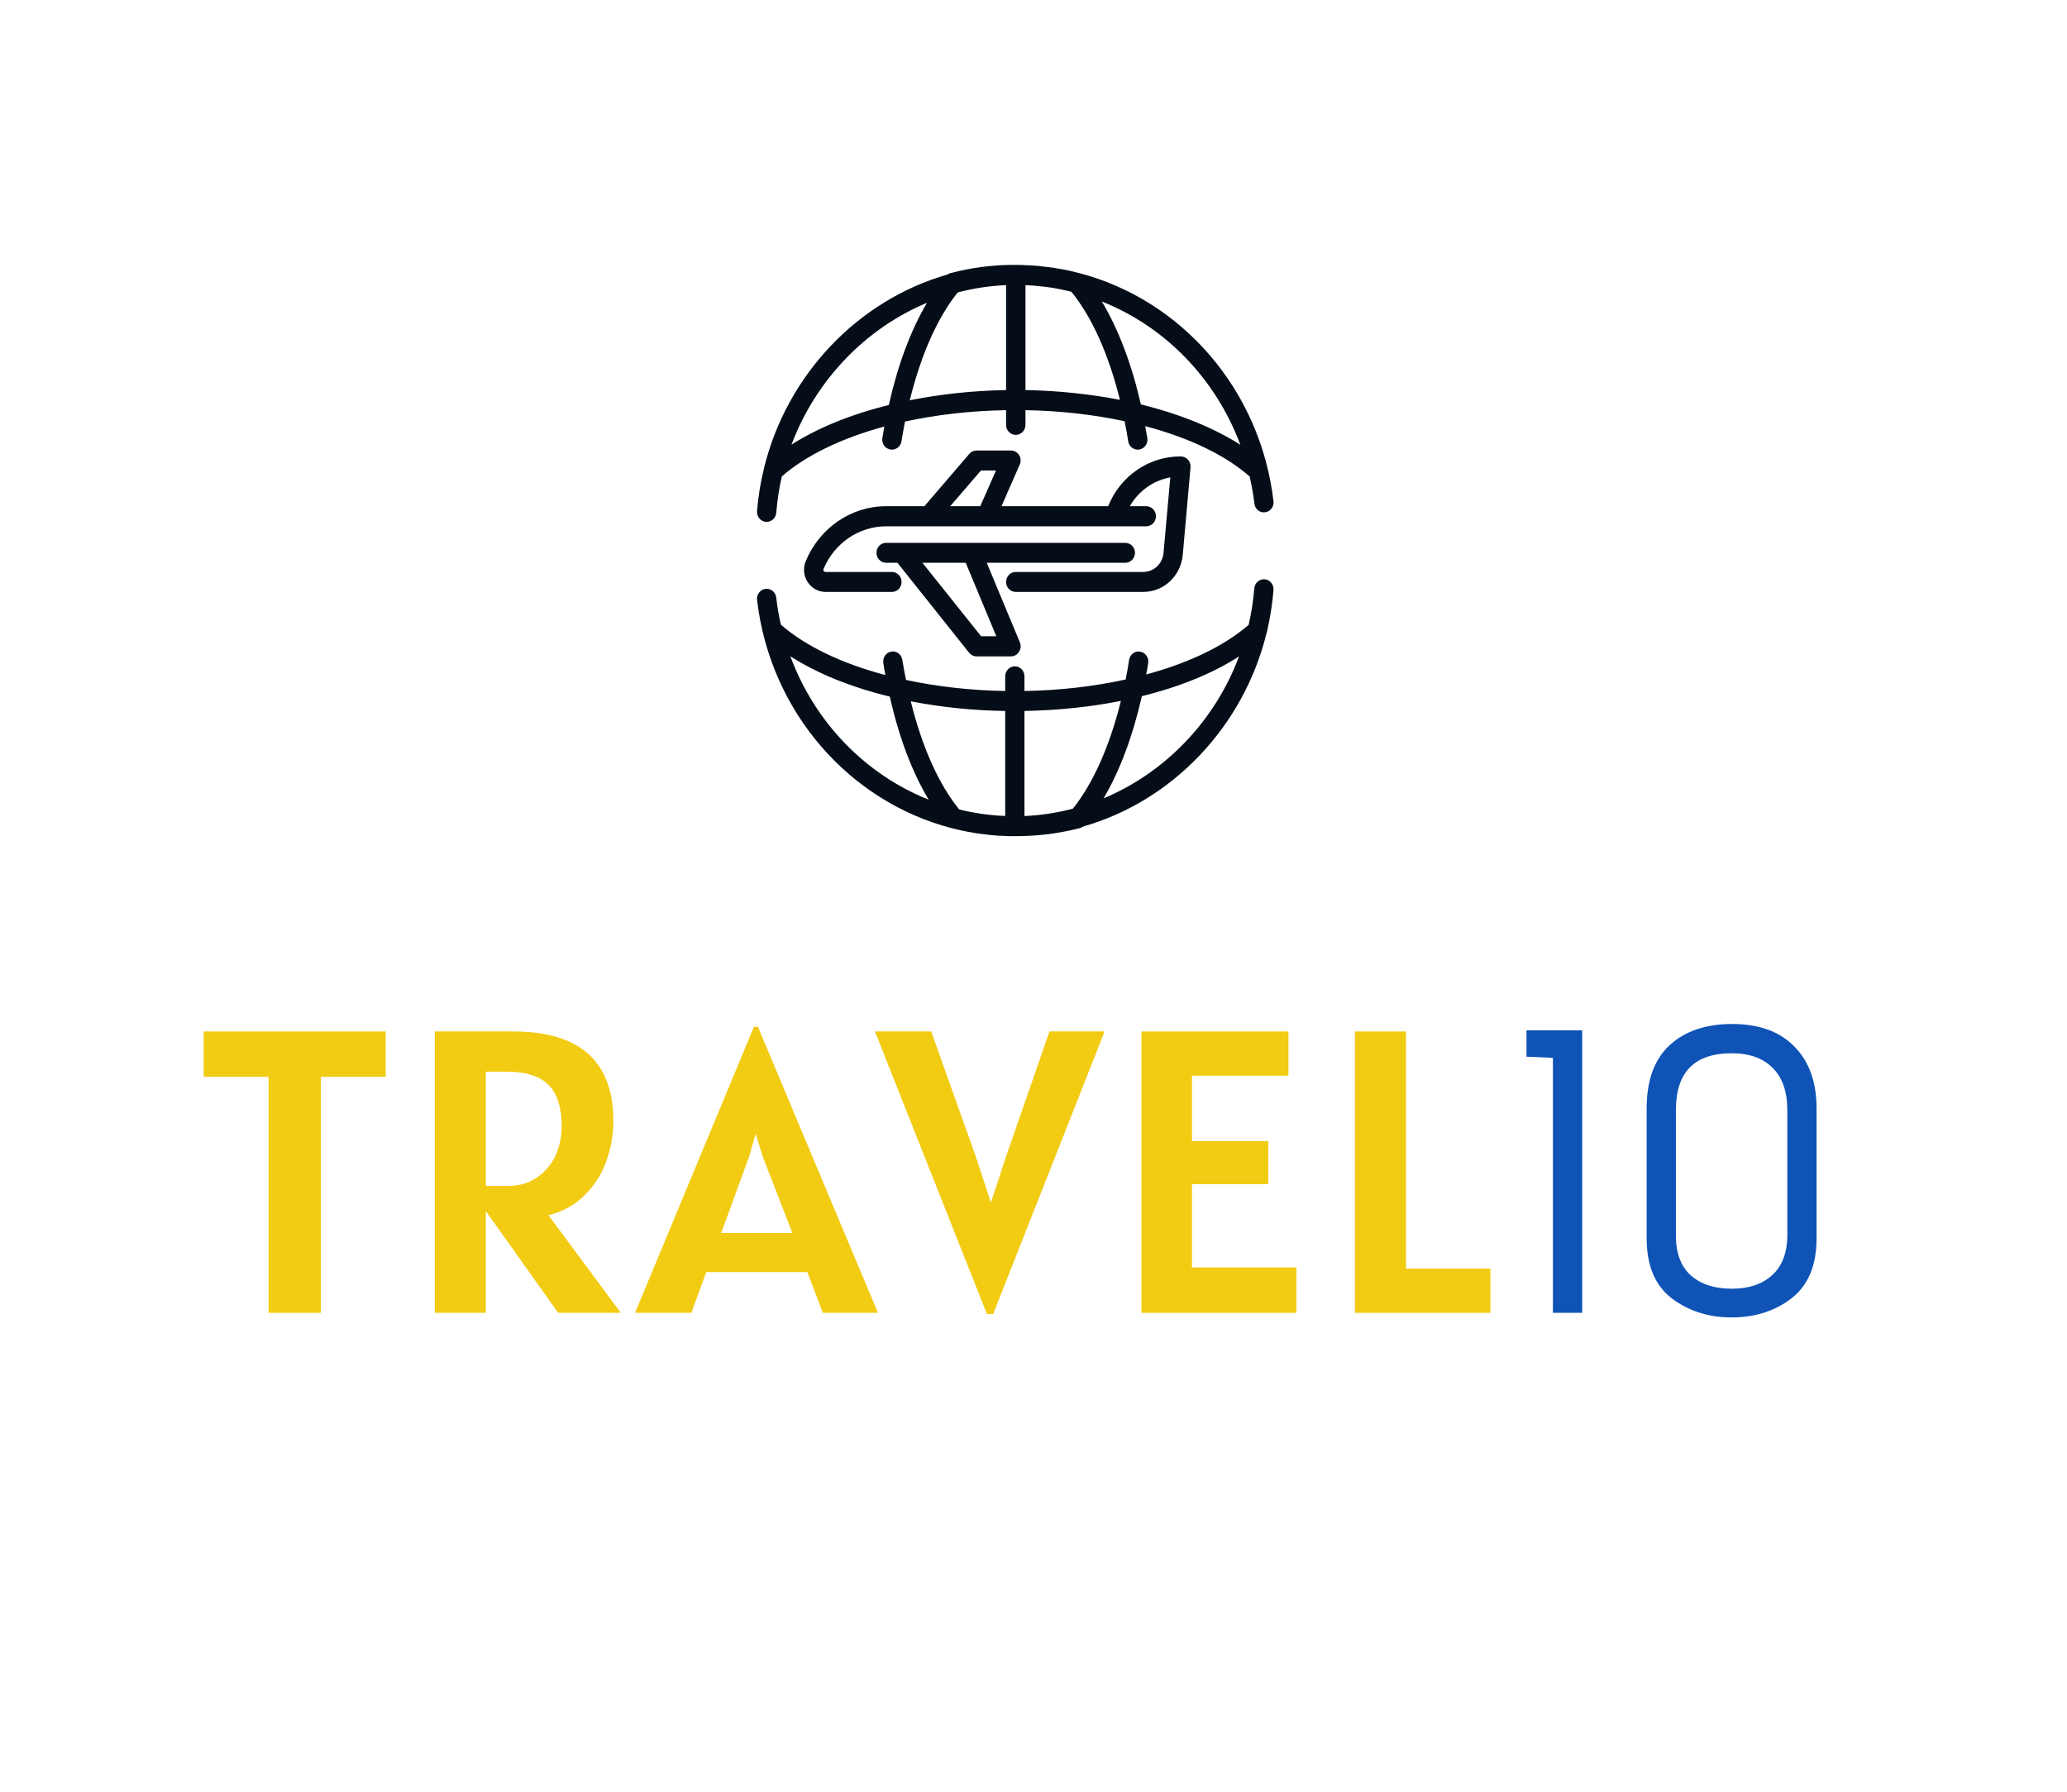 <svg xmlns="http://www.w3.org/2000/svg" xmlns:xlink="http://www.w3.org/1999/xlink" width="75" zoomAndPan="magnify" viewBox="0 0 56.25 48.75" height="65" preserveAspectRatio="xMidYMid meet" version="1.0"><defs><g/><clipPath id="id1"><path d="M 20.602 15.738 L 34.66 15.738 L 34.66 22.75 L 20.602 22.75 Z M 20.602 15.738 " clip-rule="nonzero"/></clipPath><clipPath id="id2"><path d="M 20.602 7.207 L 34.66 7.207 L 34.66 14.219 L 20.602 14.219 Z M 20.602 7.207 " clip-rule="nonzero"/></clipPath></defs><path fill="rgb(1.959%, 5.099%, 9.409%)" d="M 26.695 12.801 L 27.105 12.801 L 26.676 13.773 L 25.859 13.773 Z M 32.188 15.086 L 32.398 12.715 C 32.406 12.637 32.379 12.562 32.328 12.504 C 32.277 12.449 32.203 12.418 32.129 12.418 C 31.258 12.418 30.488 12.953 30.156 13.773 L 27.254 13.773 L 27.75 12.641 C 27.789 12.559 27.781 12.461 27.734 12.383 C 27.684 12.305 27.602 12.258 27.512 12.258 L 26.574 12.258 C 26.5 12.258 26.43 12.289 26.379 12.348 L 25.156 13.773 L 24.117 13.773 C 23.164 13.773 22.305 14.359 21.926 15.27 C 21.852 15.453 21.867 15.664 21.977 15.832 C 22.086 16.004 22.266 16.105 22.465 16.105 L 24.273 16.105 C 24.418 16.105 24.535 15.984 24.535 15.836 C 24.535 15.684 24.418 15.562 24.273 15.562 L 22.465 15.562 C 22.438 15.562 22.422 15.543 22.414 15.535 C 22.406 15.516 22.402 15.5 22.41 15.484 C 22.703 14.777 23.375 14.32 24.117 14.32 L 26.844 14.32 C 26.848 14.32 26.848 14.32 26.848 14.32 L 31.191 14.32 C 31.34 14.32 31.457 14.195 31.457 14.047 C 31.457 13.895 31.34 13.773 31.191 13.773 L 30.746 13.773 C 30.984 13.359 31.383 13.074 31.848 12.988 L 31.664 15.035 C 31.641 15.336 31.402 15.562 31.109 15.562 L 27.641 15.562 C 27.496 15.562 27.379 15.684 27.379 15.836 C 27.379 15.984 27.496 16.105 27.641 16.105 L 31.109 16.105 C 31.676 16.105 32.137 15.668 32.188 15.086 " fill-opacity="1" fill-rule="nonzero"/><path fill="rgb(1.959%, 5.099%, 9.409%)" d="M 27.113 17.312 L 26.699 17.312 L 25.102 15.312 L 26.281 15.312 Z M 30.621 15.312 C 30.766 15.312 30.887 15.191 30.887 15.039 C 30.887 14.891 30.766 14.77 30.621 14.77 L 24.547 14.77 C 24.547 14.77 24.543 14.77 24.543 14.77 L 24.113 14.77 C 23.969 14.77 23.852 14.891 23.852 15.039 C 23.852 15.191 23.969 15.312 24.113 15.312 L 24.422 15.312 L 26.371 17.758 C 26.422 17.82 26.496 17.859 26.574 17.859 L 27.512 17.859 C 27.602 17.859 27.684 17.812 27.73 17.734 C 27.781 17.66 27.789 17.562 27.754 17.477 L 26.852 15.312 L 30.621 15.312 " fill-opacity="1" fill-rule="nonzero"/><g clip-path="url(#id1)"><path fill="rgb(1.959%, 5.099%, 9.409%)" d="M 30.031 21.723 C 30.473 20.977 30.828 20.027 31.074 18.941 C 32.102 18.688 33.008 18.32 33.719 17.859 C 33.062 19.617 31.711 21.02 30.031 21.723 Z M 21.508 17.855 C 22.234 18.324 23.164 18.699 24.215 18.953 C 24.461 20.055 24.824 21.012 25.273 21.758 C 23.555 21.074 22.172 19.656 21.508 17.855 Z M 27.355 19.344 L 27.355 22.199 C 27.32 22.199 27.289 22.199 27.258 22.195 C 27.242 22.195 27.227 22.195 27.211 22.195 C 27.164 22.191 27.113 22.188 27.066 22.184 C 27.055 22.184 27.047 22.18 27.035 22.18 C 26.914 22.168 26.789 22.156 26.668 22.137 C 26.664 22.137 26.66 22.137 26.656 22.133 C 26.602 22.125 26.547 22.117 26.488 22.105 C 26.48 22.105 26.473 22.102 26.465 22.102 C 26.41 22.09 26.355 22.082 26.301 22.07 C 26.293 22.066 26.289 22.066 26.285 22.066 C 26.227 22.055 26.164 22.039 26.102 22.023 C 25.543 21.336 25.09 20.316 24.785 19.082 C 25.594 19.238 26.461 19.332 27.355 19.344 Z M 30.504 19.07 C 30.199 20.297 29.75 21.312 29.195 22.004 C 28.77 22.113 28.332 22.184 27.879 22.203 L 27.879 19.344 C 28.793 19.328 29.68 19.234 30.504 19.07 Z M 34.418 15.762 C 34.273 15.75 34.145 15.859 34.133 16.012 C 34.105 16.348 34.055 16.676 33.98 17 C 33.316 17.578 32.348 18.039 31.191 18.352 C 31.211 18.25 31.23 18.148 31.246 18.043 C 31.27 17.895 31.172 17.754 31.027 17.73 C 30.887 17.703 30.75 17.805 30.727 17.953 C 30.699 18.137 30.668 18.316 30.633 18.488 C 29.777 18.676 28.848 18.785 27.879 18.801 L 27.879 18.402 C 27.879 18.25 27.762 18.129 27.617 18.129 C 27.473 18.129 27.355 18.25 27.355 18.402 L 27.355 18.801 C 26.406 18.785 25.492 18.68 24.656 18.5 C 24.617 18.32 24.586 18.141 24.555 17.953 C 24.531 17.805 24.398 17.703 24.254 17.73 C 24.109 17.754 24.016 17.895 24.039 18.043 C 24.055 18.152 24.074 18.262 24.094 18.367 C 22.914 18.055 21.926 17.586 21.25 16.996 C 21.195 16.758 21.152 16.512 21.125 16.262 C 21.105 16.109 20.977 16.004 20.832 16.023 C 20.688 16.039 20.586 16.176 20.602 16.324 C 20.961 19.379 23.117 21.809 25.891 22.531 C 25.891 22.531 25.895 22.531 25.895 22.531 C 25.902 22.535 25.914 22.535 25.922 22.539 C 25.977 22.551 26.031 22.566 26.09 22.578 C 26.098 22.582 26.105 22.582 26.117 22.586 C 26.25 22.617 26.387 22.641 26.523 22.664 C 26.531 22.664 26.539 22.668 26.547 22.668 C 26.609 22.676 26.676 22.688 26.738 22.695 C 26.742 22.695 26.75 22.695 26.754 22.695 C 26.891 22.715 27.027 22.727 27.164 22.738 C 27.18 22.738 27.195 22.738 27.211 22.738 C 27.262 22.742 27.312 22.746 27.367 22.746 C 27.383 22.746 27.402 22.746 27.418 22.75 C 27.484 22.75 27.551 22.75 27.617 22.75 C 27.629 22.75 27.645 22.75 27.656 22.75 C 27.66 22.75 27.664 22.75 27.668 22.75 C 28.246 22.75 28.824 22.676 29.387 22.531 C 29.418 22.523 29.449 22.508 29.477 22.488 C 31.898 21.797 33.836 19.781 34.465 17.234 C 34.469 17.219 34.473 17.207 34.477 17.191 C 34.562 16.824 34.625 16.445 34.656 16.059 C 34.668 15.906 34.562 15.773 34.418 15.762 " fill-opacity="1" fill-rule="nonzero"/></g><g clip-path="url(#id2)"><path fill="rgb(1.959%, 5.099%, 9.409%)" d="M 25.227 8.238 C 24.785 8.984 24.43 9.934 24.188 11.02 C 23.16 11.273 22.254 11.641 21.539 12.098 C 22.199 10.344 23.551 8.938 25.227 8.238 Z M 33.754 12.102 C 33.027 11.637 32.098 11.262 31.047 11.004 C 30.797 9.906 30.434 8.949 29.984 8.203 C 31.707 8.887 33.086 10.305 33.754 12.102 Z M 27.906 10.613 L 27.906 7.758 C 27.938 7.762 27.969 7.762 28 7.762 C 28.016 7.766 28.031 7.766 28.047 7.766 C 28.098 7.77 28.148 7.773 28.195 7.777 C 28.203 7.777 28.215 7.777 28.223 7.781 C 28.348 7.793 28.469 7.805 28.594 7.824 C 28.594 7.824 28.594 7.824 28.598 7.824 C 28.656 7.836 28.715 7.844 28.773 7.855 C 28.777 7.855 28.785 7.855 28.789 7.859 C 28.848 7.867 28.906 7.879 28.965 7.895 C 28.969 7.895 28.969 7.895 28.973 7.895 C 29.031 7.906 29.094 7.922 29.156 7.938 C 29.715 8.625 30.172 9.645 30.477 10.879 C 29.668 10.723 28.801 10.629 27.906 10.613 Z M 24.758 10.891 C 25.059 9.664 25.508 8.648 26.062 7.957 C 26.488 7.844 26.93 7.777 27.379 7.758 L 27.379 10.613 C 26.465 10.629 25.582 10.727 24.758 10.891 Z M 20.84 14.199 C 20.848 14.199 20.855 14.199 20.863 14.199 C 21 14.199 21.113 14.09 21.125 13.949 C 21.152 13.613 21.203 13.281 21.277 12.961 C 21.941 12.383 22.914 11.918 24.066 11.605 C 24.047 11.711 24.031 11.812 24.012 11.918 C 23.988 12.066 24.086 12.207 24.23 12.23 C 24.246 12.234 24.258 12.234 24.273 12.234 C 24.398 12.234 24.512 12.141 24.531 12.008 C 24.562 11.824 24.594 11.645 24.629 11.469 C 25.48 11.285 26.41 11.176 27.379 11.16 L 27.379 11.559 C 27.379 11.711 27.496 11.832 27.641 11.832 C 27.789 11.832 27.906 11.711 27.906 11.559 L 27.906 11.16 C 28.852 11.176 29.766 11.281 30.605 11.461 C 30.641 11.637 30.672 11.82 30.703 12.008 C 30.723 12.141 30.836 12.234 30.961 12.234 C 30.977 12.234 30.992 12.234 31.004 12.23 C 31.148 12.207 31.246 12.066 31.223 11.918 C 31.203 11.809 31.184 11.699 31.164 11.594 C 32.344 11.906 33.336 12.375 34.008 12.965 C 34.062 13.203 34.105 13.449 34.137 13.699 C 34.152 13.852 34.281 13.957 34.426 13.938 C 34.57 13.922 34.676 13.785 34.656 13.637 C 34.297 10.582 32.141 8.152 29.367 7.43 C 29.367 7.43 29.363 7.43 29.363 7.43 C 29.355 7.426 29.352 7.426 29.344 7.426 C 29.285 7.41 29.223 7.395 29.16 7.379 C 29.156 7.379 29.152 7.379 29.148 7.375 C 29.012 7.344 28.871 7.32 28.73 7.297 C 28.727 7.297 28.723 7.293 28.715 7.293 C 28.648 7.285 28.582 7.273 28.516 7.266 C 28.512 7.266 28.508 7.266 28.508 7.266 C 28.371 7.246 28.234 7.234 28.094 7.223 C 28.078 7.223 28.066 7.223 28.051 7.223 C 27.996 7.219 27.945 7.215 27.895 7.215 C 27.875 7.215 27.859 7.211 27.84 7.211 C 27.773 7.211 27.707 7.207 27.641 7.207 C 27.629 7.207 27.617 7.211 27.602 7.211 C 27.598 7.211 27.594 7.207 27.594 7.207 C 27.012 7.207 26.434 7.281 25.871 7.43 C 25.84 7.438 25.809 7.453 25.785 7.469 C 23.359 8.164 21.422 10.18 20.793 12.727 C 20.789 12.742 20.785 12.754 20.785 12.77 C 20.695 13.137 20.633 13.516 20.602 13.902 C 20.59 14.055 20.695 14.184 20.84 14.199 " fill-opacity="1" fill-rule="nonzero"/></g><g fill="rgb(94.899%, 79.61%, 7.449%)" fill-opacity="1"><g transform="translate(5.34, 35.72)"><g><path d="M 5.156 -6.422 L 3.391 -6.422 L 3.391 0 L 1.969 0 L 1.969 -6.422 L 0.203 -6.422 L 0.203 -7.656 L 5.156 -7.656 Z M 5.156 -6.422 "/></g></g></g><g fill="rgb(94.899%, 79.61%, 7.449%)" fill-opacity="1"><g transform="translate(10.91, 35.72)"><g><path d="M 4.281 0 L 2.312 -2.766 L 2.312 0 L 0.922 0 L 0.922 -7.656 L 3.047 -7.656 C 4.867 -7.656 5.781 -6.844 5.781 -5.219 C 5.781 -4.852 5.719 -4.492 5.594 -4.141 C 5.477 -3.797 5.285 -3.488 5.016 -3.219 C 4.754 -2.945 4.422 -2.758 4.016 -2.656 L 5.984 0 Z M 2.906 -3.453 C 3.207 -3.453 3.469 -3.523 3.688 -3.672 C 3.914 -3.828 4.086 -4.023 4.203 -4.266 C 4.316 -4.516 4.375 -4.785 4.375 -5.078 C 4.375 -5.586 4.254 -5.961 4.016 -6.203 C 3.785 -6.441 3.398 -6.562 2.859 -6.562 L 2.312 -6.562 L 2.312 -3.453 Z M 2.906 -3.453 "/></g></g></g><g fill="rgb(94.899%, 79.61%, 7.449%)" fill-opacity="1"><g transform="translate(17.47, 35.72)"><g><path d="M 4.5 -1.109 L 1.75 -1.109 L 1.344 0 L -0.188 0 L 3.047 -7.781 L 3.156 -7.781 L 6.422 0 L 4.922 0 Z M 4.094 -2.172 L 3.281 -4.266 L 3.094 -4.875 L 2.922 -4.266 L 2.156 -2.172 Z M 4.094 -2.172 "/></g></g></g><g fill="rgb(94.899%, 79.61%, 7.449%)" fill-opacity="1"><g transform="translate(23.919, 35.72)"><g><path d="M 6.141 -7.656 L 3.109 0.031 L 2.938 0.031 L -0.109 -7.656 L 1.422 -7.656 L 2.625 -4.281 L 3.047 -3 L 3.469 -4.281 L 4.641 -7.656 Z M 6.141 -7.656 "/></g></g></g><g fill="rgb(94.899%, 79.61%, 7.449%)" fill-opacity="1"><g transform="translate(30.171, 35.72)"><g><path d="M 5.109 -1.234 L 5.109 0 L 0.891 0 L 0.891 -7.656 L 4.891 -7.656 L 4.891 -6.453 L 2.266 -6.453 L 2.266 -4.672 L 4.344 -4.672 L 4.344 -3.5 L 2.266 -3.5 L 2.266 -1.234 Z M 5.109 -1.234 "/></g></g></g><g fill="rgb(94.899%, 79.61%, 7.449%)" fill-opacity="1"><g transform="translate(35.95, 35.72)"><g><path d="M 4.609 -1.203 L 4.609 0 L 0.922 0 L 0.922 -7.656 L 2.312 -7.656 L 2.312 -1.203 Z M 4.609 -1.203 "/></g></g></g><g fill="rgb(6.27%, 32.549%, 71.759%)" fill-opacity="1"><g transform="translate(40.838, 35.72)"><g><path d="M 2.219 0 L 1.422 0 L 1.422 -6.938 L 0.703 -6.969 L 0.703 -7.688 L 2.219 -7.688 Z M 2.219 0 "/></g></g></g><g fill="rgb(6.27%, 32.549%, 71.759%)" fill-opacity="1"><g transform="translate(44.123, 35.72)"><g><path d="M 5.312 -5.562 L 5.312 -2.031 C 5.312 -1.289 5.082 -0.742 4.625 -0.391 C 4.176 -0.047 3.633 0.125 3 0.125 C 2.375 0.125 1.832 -0.047 1.375 -0.391 C 0.914 -0.742 0.688 -1.289 0.688 -2.031 L 0.688 -5.562 C 0.688 -6.32 0.895 -6.895 1.312 -7.281 C 1.727 -7.664 2.297 -7.859 3.016 -7.859 C 3.742 -7.859 4.305 -7.656 4.703 -7.25 C 5.109 -6.844 5.312 -6.281 5.312 -5.562 Z M 4.516 -2.125 L 4.516 -5.516 C 4.516 -6.016 4.383 -6.395 4.125 -6.656 C 3.863 -6.926 3.488 -7.062 3 -7.062 C 1.988 -7.062 1.484 -6.547 1.484 -5.516 L 1.484 -2.094 C 1.484 -1.625 1.617 -1.266 1.891 -1.016 C 2.172 -0.773 2.539 -0.656 3 -0.656 C 3.457 -0.656 3.82 -0.773 4.094 -1.016 C 4.375 -1.266 4.516 -1.633 4.516 -2.125 Z M 4.516 -2.125 "/></g></g></g></svg>